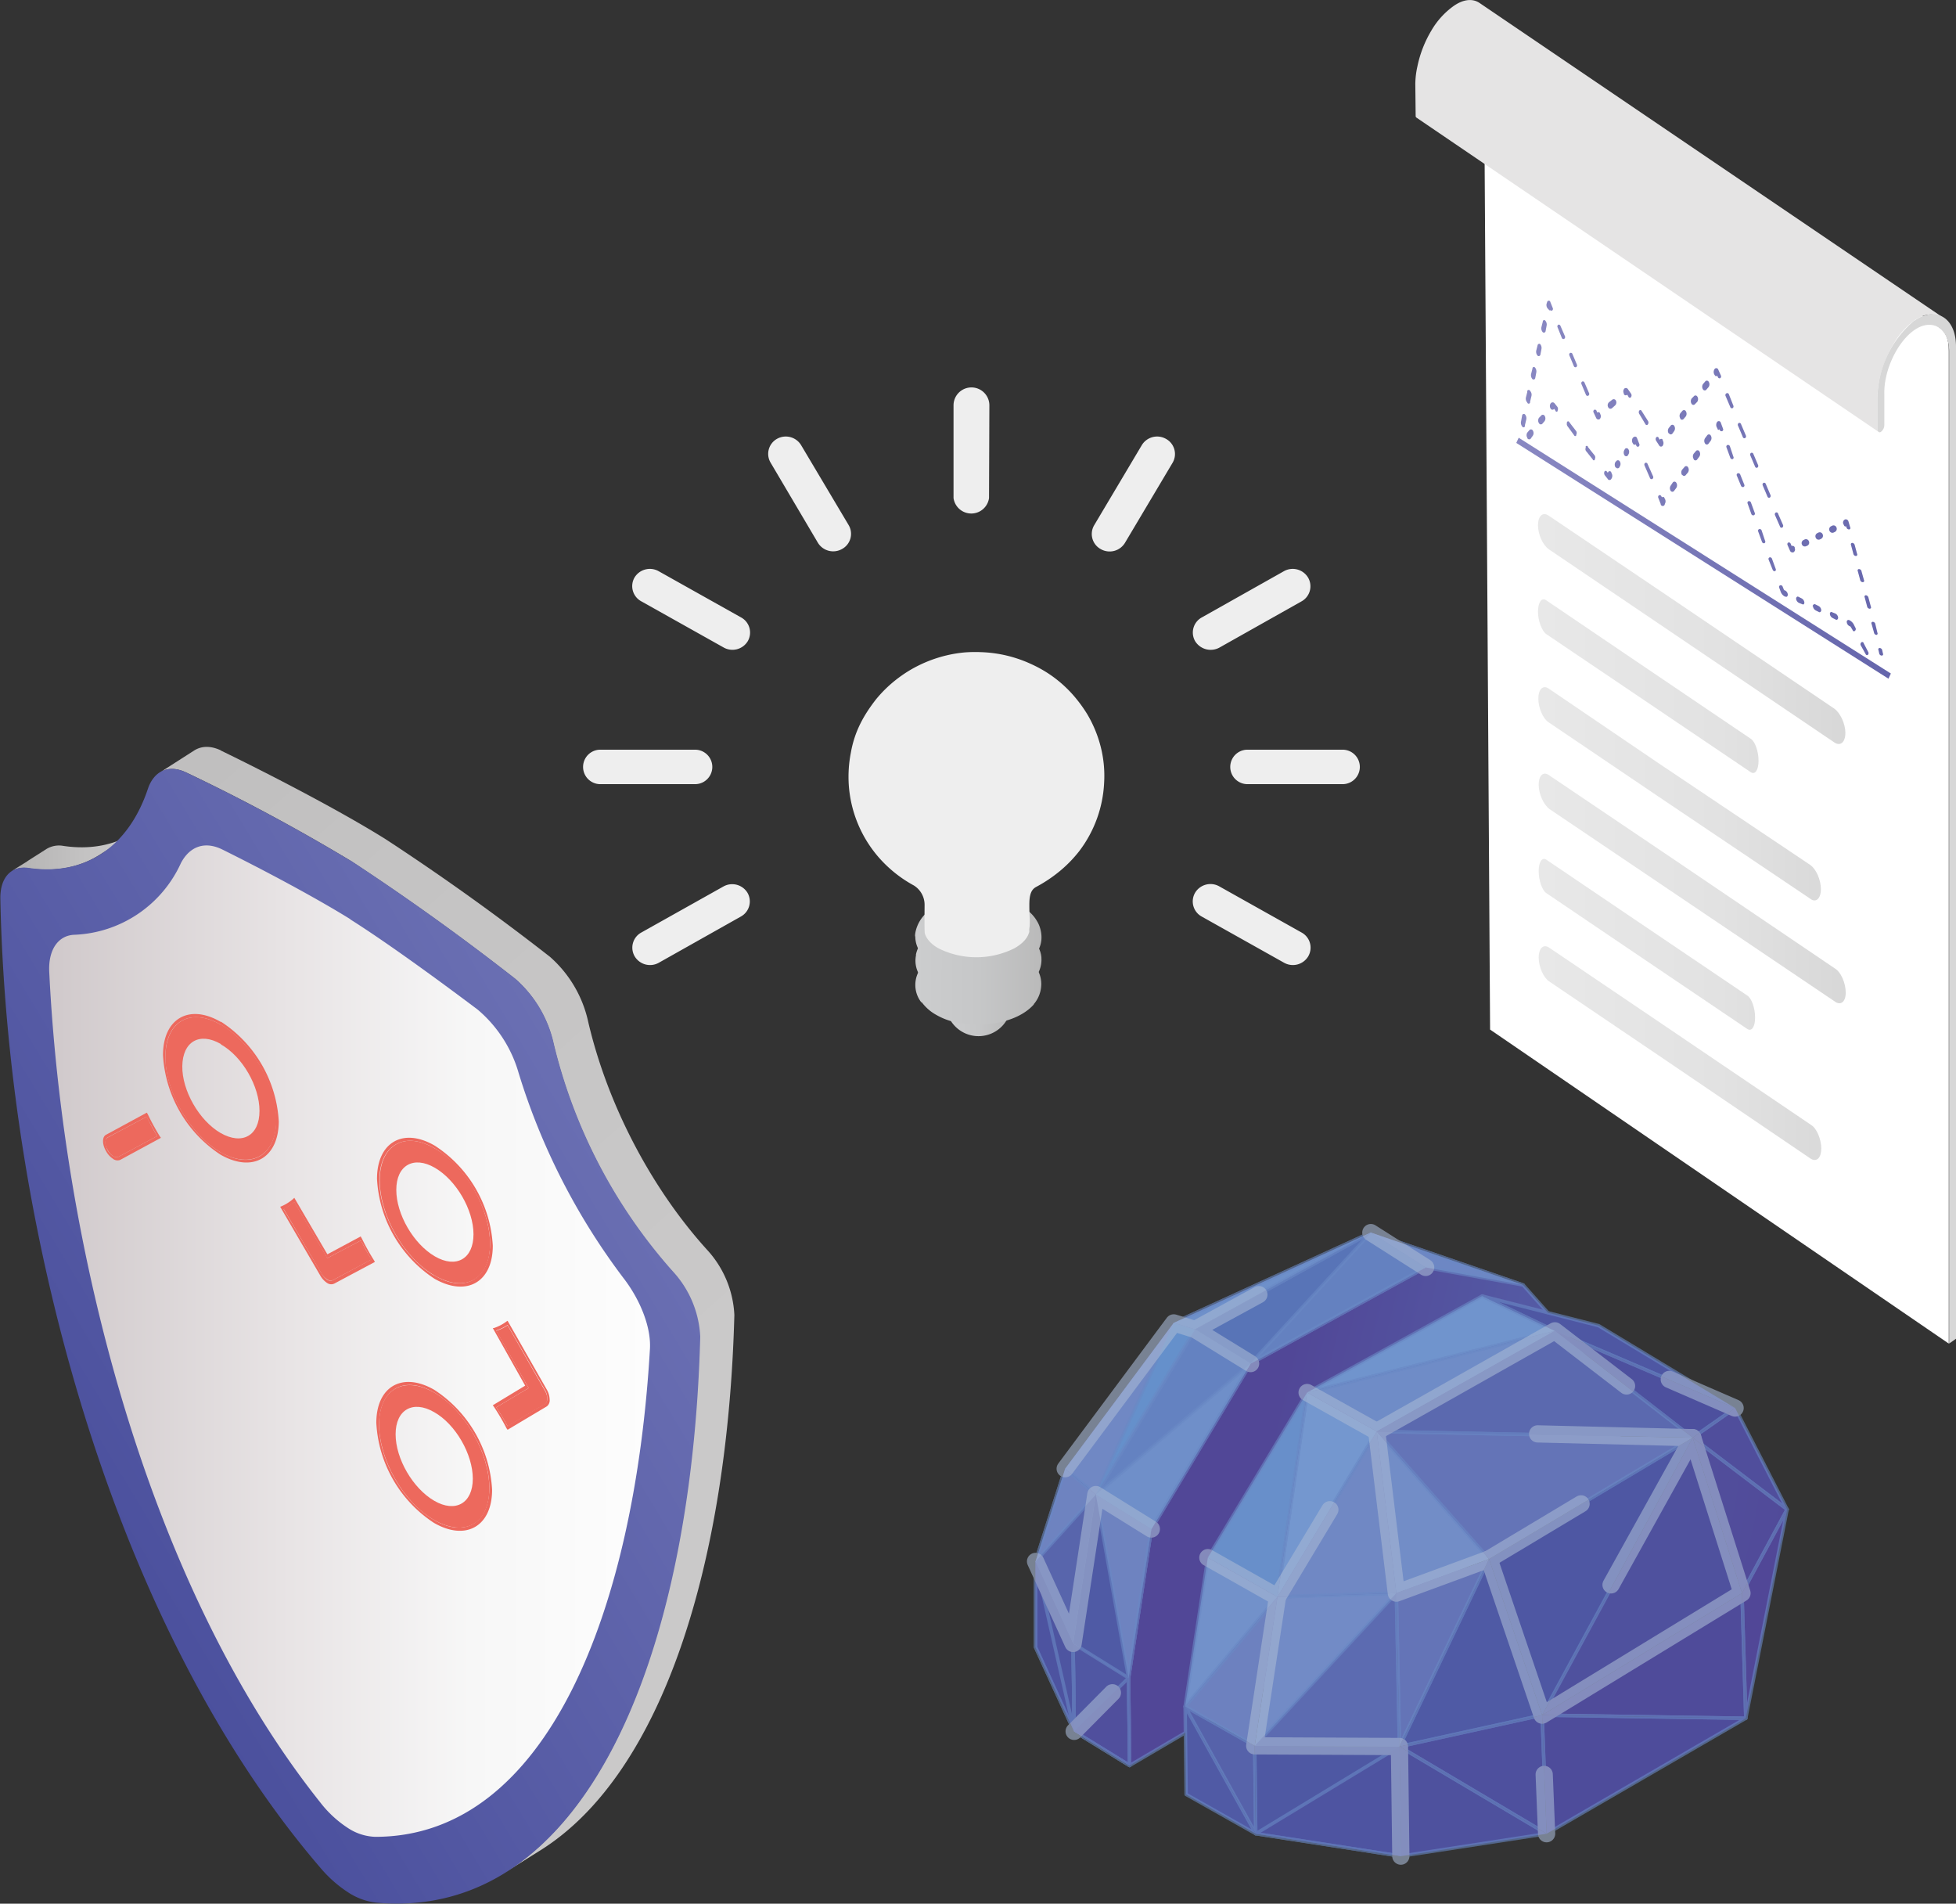 <svg xmlns="http://www.w3.org/2000/svg" xmlns:xlink="http://www.w3.org/1999/xlink" viewBox="0 0 567.6 552.3">
  <rect x="0" y="0" width="567.6" height="552.3" fill="#333333" stroke="none"/>
  <defs>
    <linearGradient id="a" x1="447" x2="533.5" y1="230.2" y2="230.2" gradientUnits="userSpaceOnUse">
      <stop offset="0" stop-color="#e8e8e8"/>
      <stop offset=".6" stop-color="#e2e2e2"/>
      <stop offset="1" stop-color="#d8d8d8"/>
    </linearGradient>
    <linearGradient id="e" x1="447" x2="533.5" y1="257.8" y2="257.8" xlink:href="#a"/>
    <linearGradient id="f" x1="447" x2="533.5" y1="199.1" y2="199.1" xlink:href="#a"/>
    <linearGradient id="g" x1="447" x2="533.5" y1="182.5" y2="182.5" xlink:href="#a"/>
    <linearGradient id="h" x1="447" x2="533.5" y1="274" y2="274" xlink:href="#a"/>
    <linearGradient id="i" x1="447" x2="533.5" y1="305.5" y2="305.5" xlink:href="#a"/>
    <linearGradient id="b" x1="671.5" x2="445.4" y1="135.3" y2="94.2" gradientUnits="userSpaceOnUse">
      <stop offset="0" stop-color="#414395"/>
      <stop offset="1" stop-color="#8988c2"/>
    </linearGradient>
    <linearGradient id="j" x1="670.8" x2="444.3" y1="142.2" y2="101.1" xlink:href="#b"/>
    <linearGradient id="k" x1="669.2" x2="443.2" y1="149" y2="108" xlink:href="#b"/>
    <linearGradient id="l" x1="668.6" x2="442.2" y1="156" y2="114.9" xlink:href="#b"/>
    <linearGradient id="m" x1="667.2" x2="441.1" y1="162.8" y2="121.8" xlink:href="#b"/>
    <linearGradient id="n" x1="679.7" x2="446.2" y1="130.3" y2="88" xlink:href="#b"/>
    <linearGradient id="o" x1="679" x2="442.5" y1="152.5" y2="109.5" xlink:href="#b"/>
    <linearGradient id="p" x1="680.2" x2="443.7" y1="145.1" y2="102.2" xlink:href="#b"/>
    <linearGradient id="q" x1="681.6" x2="445" y1="137.7" y2="94.8" xlink:href="#b"/>
    <linearGradient id="r" x1="674.8" x2="441.6" y1="158.7" y2="116.4" xlink:href="#b"/>
    <linearGradient id="s" x1="670.6" x2="442.7" y1="154" y2="112.6" xlink:href="#b"/>
    <linearGradient id="t" x1="675.4" x2="442.8" y1="150.8" y2="108.6" xlink:href="#b"/>
    <linearGradient id="u" x1="676.6" x2="441.4" y1="157.3" y2="114.6" xlink:href="#b"/>
    <linearGradient id="v" x1="673.3" x2="440.8" y1="163" y2="120.8" xlink:href="#b"/>
    <linearGradient id="w" x1="672.5" x2="444.5" y1="144.1" y2="102.7" xlink:href="#b"/>
    <linearGradient id="x" x1="671.8" x2="443.7" y1="148.8" y2="107.4" xlink:href="#b"/>
    <linearGradient id="y" x1="671.1" x2="442.9" y1="153.5" y2="112.1" xlink:href="#b"/>
    <linearGradient id="z" x1="670.2" x2="442.2" y1="158.2" y2="116.8" xlink:href="#b"/>
    <linearGradient id="A" x1="677.2" x2="443.9" y1="140.7" y2="98.4" xlink:href="#b"/>
    <linearGradient id="B" x1="673.3" x2="436.5" y1="179.4" y2="136.4" xlink:href="#b"/>
    <linearGradient id="C" x1="674.7" x2="437.8" y1="171.6" y2="128.6" xlink:href="#b"/>
    <linearGradient id="D" x1="676.1" x2="439.1" y1="163.9" y2="120.9" xlink:href="#b"/>
    <linearGradient id="E" x1="677.2" x2="440.5" y1="156.1" y2="113.1" xlink:href="#b"/>
    <linearGradient id="F" x1="678.8" x2="441.8" y1="148.3" y2="105.3" xlink:href="#b"/>
    <linearGradient id="G" x1="669.9" x2="436.5" y1="186.1" y2="143.8" xlink:href="#b"/>
    <linearGradient id="H" x1="668.5" x2="439" y1="178.3" y2="136.6" xlink:href="#b"/>
    <linearGradient id="I" x1="668.1" x2="438.6" y1="180.9" y2="139.3" xlink:href="#b"/>
    <linearGradient id="J" x1="667.8" x2="438.1" y1="183.6" y2="141.9" xlink:href="#b"/>
    <linearGradient id="K" x1="671.3" x2="437.6" y1="176.7" y2="134.2" xlink:href="#b"/>
    <linearGradient id="L" x1="669" x2="431.1" y1="205" y2="161.8" xlink:href="#b"/>
    <linearGradient id="M" x1="670.2" x2="432.3" y1="197.9" y2="154.7" xlink:href="#b"/>
    <linearGradient id="N" x1="671.4" x2="433.5" y1="190.8" y2="147.7" xlink:href="#b"/>
    <linearGradient id="O" x1="672.5" x2="434.8" y1="183.8" y2="140.6" xlink:href="#b"/>
    <linearGradient id="P" x1="666.3" x2="431.6" y1="211" y2="168.4" xlink:href="#b"/>
    <linearGradient id="Q" x1="669.4" x2="441.3" y1="162" y2="120.6" xlink:href="#b"/>
    <linearGradient id="R" x1="668.6" x2="440.6" y1="166.8" y2="125.4" xlink:href="#b"/>
    <linearGradient id="S" x1="674.3" x2="441.8" y1="158.6" y2="116.4" xlink:href="#b"/>
    <linearGradient id="T" x1="674.7" x2="439.7" y1="170.2" y2="127.5" xlink:href="#b"/>
    <linearGradient id="U" x1="675.6" x2="440.8" y1="164.3" y2="121.6" xlink:href="#b"/>
    <linearGradient id="V" x1="671.5" x2="439.1" y1="175.1" y2="132.9" xlink:href="#b"/>
    <linearGradient id="W" x1="670.3" x2="440.6" y1="167.2" y2="125.5" xlink:href="#b"/>
    <linearGradient id="X" x1="669.7" x2="440" y1="171.1" y2="129.3" xlink:href="#b"/>
    <linearGradient id="Y" x1="673.8" x2="440.6" y1="164.2" y2="121.9" xlink:href="#b"/>
    <linearGradient id="Z" x1="675.6" x2="438.7" y1="172.4" y2="129.4" xlink:href="#b"/>
    <linearGradient id="aa" x1="671.4" x2="438.1" y1="179.5" y2="137.1" xlink:href="#b"/>
    <linearGradient id="ab" x1="670.1" x2="442.2" y1="159.1" y2="117.8" xlink:href="#b"/>
    <linearGradient id="ac" x1="669.3" x2="441.4" y1="164.2" y2="122.8" xlink:href="#b"/>
    <linearGradient id="ad" x1="668.5" x2="440.6" y1="169.2" y2="127.9" xlink:href="#b"/>
    <linearGradient id="ae" x1="667.7" x2="439.8" y1="174.3" y2="132.9" xlink:href="#b"/>
    <linearGradient id="af" x1="674.9" x2="441.6" y1="155.5" y2="113.1" xlink:href="#b"/>
    <linearGradient id="ag" x1="671.4" x2="434.5" y1="192.2" y2="149.2" xlink:href="#b"/>
    <linearGradient id="ah" x1="672.7" x2="435.7" y1="184.9" y2="141.9" xlink:href="#b"/>
    <linearGradient id="ai" x1="673.9" x2="437" y1="177.5" y2="134.5" xlink:href="#b"/>
    <linearGradient id="aj" x1="675.1" x2="438.3" y1="170.2" y2="127.2" xlink:href="#b"/>
    <linearGradient id="ak" x1="676.4" x2="439.5" y1="162.8" y2="119.8" xlink:href="#b"/>
    <linearGradient id="al" x1="668.8" x2="434.1" y1="198.9" y2="156.3" xlink:href="#b"/>
    <linearGradient id="am" x1="666.5" x2="434.1" y1="203.1" y2="160.9" xlink:href="#b"/>
    <linearGradient id="an" x1="666.7" x2="434.3" y1="201.8" y2="159.6" xlink:href="#b"/>
    <linearGradient id="ao" x1="667.1" x2="434.5" y1="200.5" y2="158.3" xlink:href="#b"/>
    <linearGradient id="ap" x1="667" x2="433" y1="205" y2="162.5" xlink:href="#b"/>
    <linearGradient id="aq" x1="666.8" x2="431.3" y1="211" y2="168.3" xlink:href="#b"/>
    <linearGradient id="ar" x1="668.4" x2="435.9" y1="193.5" y2="151.3" xlink:href="#b"/>
    <linearGradient id="as" x1="469.1" x2="364" y1="460.3" y2="435.2" gradientUnits="userSpaceOnUse">
      <stop offset="0" stop-color="#5666ad"/>
      <stop offset="1" stop-color="#514797"/>
    </linearGradient>
    <radialGradient id="at" cx="350.4" cy="410.6" r="195" gradientTransform="translate(4 4.2) scale(.985)" gradientUnits="userSpaceOnUse">
      <stop offset="0" stop-color="#5165ac"/>
      <stop offset="1" stop-color="#514797"/>
    </radialGradient>
    <linearGradient id="c" x1="274.7" x2="293.2" y1="294.3" y2="294.3" gradientUnits="userSpaceOnUse">
      <stop offset="0" stop-color="#cccdce"/>
      <stop offset=".5" stop-color="#c6c7c8"/>
      <stop offset="1" stop-color="#bababa"/>
    </linearGradient>
    <linearGradient id="au" x1="265.6" x2="302.2" y1="285.7" y2="285.7" xlink:href="#c"/>
    <linearGradient id="av" x1="265.6" x2="302.2" y1="278.6" y2="278.6" xlink:href="#c"/>
    <linearGradient id="aw" x1="265.6" x2="302.3" y1="271.6" y2="271.6" xlink:href="#c"/>
    <linearGradient id="d" x1="391.7" x2="430.4" y1="247.1" y2="247.1" gradientTransform="matrix(-.922 0 0 1 400.3 0)" gradientUnits="userSpaceOnUse">
      <stop offset="0" stop-color="#cac9c9"/>
      <stop offset=".4" stop-color="#c4c3c3"/>
      <stop offset="1" stop-color="#b3b2b2"/>
    </linearGradient>
    <linearGradient id="ax" x1="250.6" x2="528.8" y1="430.8" y2="92.1" xlink:href="#d"/>
    <linearGradient id="ay" x1="232.3" x2="420.9" y1="319.3" y2="442.6" gradientTransform="matrix(-.922 0 0 1 400.3 0)" gradientUnits="userSpaceOnUse">
      <stop offset="0" stop-color="#6c71b4"/>
      <stop offset="1" stop-color="#494e9c"/>
    </linearGradient>
    <linearGradient id="az" x1="229.4" x2="418.7" y1="389.1" y2="389.1" gradientTransform="matrix(-.922 0 0 1 400.3 0)" gradientUnits="userSpaceOnUse">
      <stop offset="0" stop-color="#fdfdfd"/>
      <stop offset=".3" stop-color="#f7f7f7"/>
      <stop offset=".6" stop-color="#e8e4e5"/>
      <stop offset="1" stop-color="#d0c9cb"/>
    </linearGradient>
    <clipPath id="aA">
      <path fill="none" d="M29.7 386.3l.3-109.5 129.7 74.9-.3 109.4-129.7-74.8z"/>
    </clipPath>
  </defs>
  <path fill="#fff" d="M565.5 389.8v-288c0-3.4-.7-5.4-3-7L428 3.8c1.6 1 2.7 21.4 2.7 24.7l1.7 270.2z"/>
  <path fill="#e5e4e4" d="M429.4.9c-2-1.4-4.8-1.2-7.8 1a22.9 22.9 0 0 0-6.2 6.9 33.4 33.4 0 0 0-4.1 10.5 24.6 24.6 0 0 0-.6 5l.1 9.3a.6.6 0 0 0 .2.5l134 91.1-.2-.4v-9.3a25.3 25.3 0 0 1 .5-5 33.6 33.6 0 0 1 4.1-10.6 22.3 22.3 0 0 1 6.2-7c3.1-2 5.2-2 7.9-1z"/>
  <path fill="#d7d7d7" d="M555.6 93c6-4.2 11.9-1 12 7.3v288.1l-2 1.4v-288c-.1-6.8-5-9.5-10-6.1-5 3.4-8.9 11.7-8.8 18.4v9.1a2.5 2.5 0 0 1-1 2.1c-.4.3-1 0-1-.7v-9.1A30 30 0 0 1 555.5 93z"/>
  <path fill="url(#a)" d="M525.4 251c1.6 1.2 3 4.2 3 7 0 2.6-1.4 4-3 2.8L481.1 231l-31.8-21.5c-1.6-1.1-2.9-4.2-2.9-6.8 0-2.7 1.3-4 2.9-3l31.8 21.6z"/>
  <path fill="url(#e)" d="M532.5 281c1.7 1 3.1 4.2 3.1 7 0 2.6-1.4 3.8-3.1 2.6l-48.2-32.5-34.7-23.4c-1.7-1.3-3.1-4.4-3.1-7 0-2.7 1.3-4 3-2.8l34.7 23.4z"/>
  <path fill="url(#f)" d="M508 214.3c1.3.8 2.3 3.7 2.3 6.4s-1 4.2-2.3 3.3l-34.5-23.3-24.9-16.8c-1.2-1-2.3-3.8-2.3-6.4 0-2.7 1-4.2 2.3-3.4l24.8 16.8z"/>
  <path fill="url(#g)" d="M532.3 205.6c1.7 1.2 3.2 4.4 3.2 7 0 2.7-1.4 4-3.2 2.8l-48.2-32.6-34.6-23.4c-1.8-1.2-3.2-4.4-3.2-7 0-2.7 1.4-4 3.1-2.8l34.7 23.4z"/>
  <path fill="url(#h)" d="M507 288.8c1.3.8 2.3 3.7 2.3 6.4s-1 4.2-2.3 3.3l-33.9-22.9-24.4-16.5c-1.2-.8-2.2-3.7-2.2-6.4 0-2.6 1-4.1 2.2-3.3l24.4 16.5z"/>
  <path fill="url(#i)" d="M525.6 326.4c1.6 1 2.9 4.1 2.9 6.8s-1.3 4-3 3l-44.2-30-31.8-21.5c-1.6-1.1-3-4.2-3-6.9 0-2.6 1.3-4 3-2.9l31.8 21.5z"/>
  <path fill="url(#b)" d="M447.7 93.3a.4.4 0 0 1 .7-.3 1.7 1.7 0 0 1 .4 1.5l-.3 1.6a.5.5 0 0 1-.8.3 1.7 1.7 0 0 1-.4-1.5z"/>
  <path fill="url(#j)" d="M446.2 103.2a1.7 1.7 0 0 1-.4-1.5l.4-1.6a.5.5 0 0 1 .7-.3 1.7 1.7 0 0 1 .4 1.5l-.3 1.6a.5.5 0 0 1-.8.3z"/>
  <path fill="url(#k)" d="M444.7 110a1.7 1.7 0 0 1-.4-1.5l.4-1.6a.4.4 0 0 1 .7-.3 1.7 1.7 0 0 1 .4 1.5l-.3 1.6a.5.5 0 0 1-.8.3z"/>
  <path fill="url(#l)" d="M443.2 116.8a1.7 1.7 0 0 1-.4-1.5l.4-1.6a.4.4 0 0 1 .8-.3 1.6 1.6 0 0 1 .4 1.5l-.4 1.7a.4.4 0 0 1-.8.2z"/>
  <path fill="url(#m)" d="M441.7 123.7a1.7 1.7 0 0 1-.3-1.5l.3-1.7a.5.5 0 0 1 .8-.3 1.7 1.7 0 0 1 .4 1.5l-.4 1.7a.4.4 0 0 1-.8.3z"/>
  <path fill="url(#n)" d="M449 87.5a.5.5 0 0 1 .8-.1l.8 2a.6.6 0 0 1-.2.7h-.2a.3.3 0 0 1-.4-.2.1.1 0 0 1-.2.1l-.4-.4a1.6 1.6 0 0 1-.4-1.5z"/>
  <path fill="url(#o)" d="M459.1 110.7a.5.5 0 0 1 .7.3l1.3 3a.6.6 0 0 1-.2.8.5.5 0 0 1-.7-.3l-1.3-3.1a.6.6 0 0 1 .2-.7z"/>
  <path fill="url(#p)" d="M455.4 103.1a.6.6 0 0 1 .2-.7.5.5 0 0 1 .7.3l1.3 3.1a.6.6 0 0 1-.2.7.5.5 0 0 1-.7-.3z"/>
  <path fill="url(#q)" d="M452 95a.6.6 0 0 1 .2-.8.5.5 0 0 1 .6.3l1.3 3a.6.6 0 0 1-.2.8.5.5 0 0 1-.7-.3z"/>
  <path fill="url(#r)" d="M463.5 119.7a.5.5 0 0 1 .8.2l.1.3a1.2 1.2 0 0 1-.2 1.4.7.7 0 0 1-1-.3l-.8-1.7a.6.6 0 0 1 .2-.7.5.5 0 0 1 .7.3l.2.5z"/>
  <path fill="url(#s)" d="M467.8 116a.7.7 0 0 1 1.1.2 1.2 1.2 0 0 1-.2 1.4l-.9.8a.7.7 0 0 1-1.1-.2 1.2 1.2 0 0 1 .2-1.5z"/>
  <path fill="url(#t)" d="M471.4 112.7a.7.7 0 0 1 1 .2l.9 1.3a.9.9 0 0 1 0 1 .4.4 0 0 1-.7 0l-.4-.7a.6.6 0 0 1-1-.2v-.2a1.2 1.2 0 0 1 .2-1.4z"/>
  <path fill="url(#u)" d="M475.7 119.1a.4.4 0 0 1 .6 0l1.9 3a.9.9 0 0 1 0 1 .4.4 0 0 1-.7 0l-1.8-3a.9.9 0 0 1 0-1z"/>
  <path fill="url(#v)" d="M481.6 127.6a.5.5 0 0 1 .9 0v.2a1.4 1.4 0 0 1 0 1.5.6.6 0 0 1-1 0l-.9-1.4a.9.9 0 0 1 0-1 .4.4 0 0 1 .7.1l.3.6z"/>
  <path fill="url(#w)" d="M494.8 110.7a.6.6 0 0 1 1 0 1.4 1.4 0 0 1 0 1.6l-.6.7a.6.6 0 0 1-1 0 1.4 1.4 0 0 1 0-1.6z"/>
  <path fill="url(#x)" d="M490.9 117.2a1.4 1.4 0 0 1 0-1.6l.6-.6a.6.6 0 0 1 1 0 1.4 1.4 0 0 1 0 1.6l-.6.6a.6.6 0 0 1-1 0z"/>
  <path fill="url(#y)" d="M487.6 121.4a1.4 1.4 0 0 1 0-1.5l.6-.7a.6.6 0 0 1 1 .1 1.4 1.4 0 0 1 0 1.5l-.6.7a.6.6 0 0 1-1 0z"/>
  <path fill="url(#z)" d="M484.2 125.7a1.4 1.4 0 0 1 .1-1.6l.5-.6a.6.6 0 0 1 1 0 1.4 1.4 0 0 1 0 1.6l-.5.7a.6.6 0 0 1-1-.1z"/>
  <path fill="url(#A)" d="M497.6 107a.6.6 0 0 1 1 .2l.8 1.8a.6.6 0 0 1-.2.7.5.5 0 0 1-.7-.3l-.2-.4a.4.4 0 0 1-.6 0l-.2-.3a1.5 1.5 0 0 1 .1-1.7z"/>
  <path fill="url(#B)" d="M515.3 148.7a.5.5 0 0 1 .7.4l1.4 3.2a.6.6 0 0 1-.3.8.5.5 0 0 1-.6-.4l-1.4-3.2a.6.6 0 0 1 .2-.8z"/>
  <path fill="url(#C)" d="M511.5 140.8a.6.6 0 0 1 .2-.7.5.5 0 0 1 .7.3l1.4 3.3a.6.6 0 0 1-.3.7.5.5 0 0 1-.6-.3z"/>
  <path fill="url(#D)" d="M507.9 132.1a.6.6 0 0 1 .2-.7.5.5 0 0 1 .7.3l1.4 3.3a.6.6 0 0 1-.3.7.5.5 0 0 1-.6-.3z"/>
  <path fill="url(#E)" d="M504.3 123.4a.6.6 0 0 1 .3-.7.5.5 0 0 1 .6.3l1.4 3.3a.6.6 0 0 1-.2.8.5.5 0 0 1-.7-.4z"/>
  <path fill="url(#F)" d="M500.7 114.8a.6.6 0 0 1 .3-.7.5.5 0 0 1 .7.3l1.3 3.3a.6.6 0 0 1-.2.7.5.5 0 0 1-.7-.3z"/>
  <path fill="url(#G)" d="M519 157.4a.5.5 0 0 1 .6.3l.3.7a.7.7 0 0 1 .9.4v.2a1 1 0 0 1-.3 1.2.8.8 0 0 1-1.1-.5l-.7-1.6a.6.6 0 0 1 .2-.7z"/>
  <path fill="url(#H)" d="M531.7 152.5a.9.9 0 0 1 1.2.5 1 1 0 0 1-.4 1.3l-.4.2a.9.9 0 0 1-1.2-.5 1 1 0 0 1 .4-1.3z"/>
  <path fill="url(#I)" d="M526.9 156a1 1 0 0 1 .4-1.3l.4-.2a.9.9 0 0 1 1.2.5 1 1 0 0 1-.4 1.3l-.4.2a.9.9 0 0 1-1.2-.5z"/>
  <path fill="url(#J)" d="M522.9 158a1 1 0 0 1 .4-1.3l.4-.2a.9.9 0 0 1 1.2.5 1 1 0 0 1-.4 1.3l-.5.2a.9.9 0 0 1-1.1-.5z"/>
  <path fill="url(#K)" d="M535.4 150.7a.8.8 0 0 1 1 .6l.5 1.7a.4.4 0 0 1-.4.6.8.8 0 0 1-.7-.6v-.3a.5.5 0 0 1-.7-.3l-.2-.4a1 1 0 0 1 .5-1.3z"/>
  <path fill="url(#L)" d="M543.5 180.4a.8.8 0 0 1 .7.7l.6 2.5a.4.4 0 0 1-.3.6.8.8 0 0 1-.7-.7l-.7-2.5a.4.4 0 0 1 .4-.6z"/>
  <path fill="url(#M)" d="M541.5 172.7a.9.9 0 0 1 .7.7l.7 2.6a.4.4 0 0 1-.4.6.8.8 0 0 1-.7-.7l-.7-2.6a.4.4 0 0 1 .4-.6z"/>
  <path fill="url(#N)" d="M539.5 165.1a.8.8 0 0 1 .7.7l.7 2.5a.4.4 0 0 1-.4.6.8.8 0 0 1-.7-.6l-.7-2.6a.4.4 0 0 1 .4-.6z"/>
  <path fill="url(#O)" d="M537.5 157.5a.8.8 0 0 1 .7.6l.7 2.6a.4.4 0 0 1-.4.6.8.8 0 0 1-.7-.7l-.7-2.6a.4.4 0 0 1 .4-.5z"/>
  <path fill="url(#P)" d="M545.4 188a.8.8 0 0 1 .8.7l.2.9a.4.4 0 0 1-.4.6.8.8 0 0 1-.7-.7l-.2-.9a.4.4 0 0 1 .3-.6z"/>
  <path fill="url(#Q)" d="M447.2 120.6a.6.6 0 0 1 1 0 1.4 1.4 0 0 1 0 1.6l-.6.7a.6.6 0 0 1-1-.1 1.4 1.4 0 0 1 0-1.6z"/>
  <path fill="url(#R)" d="M443.2 127a1.4 1.4 0 0 1 0-1.5l.6-.7a.6.6 0 0 1 1 .1 1.4 1.4 0 0 1 0 1.5l-.5.7a.6.6 0 0 1-1.1 0z"/>
  <path fill="url(#S)" d="M450 117a.7.7 0 0 1 1.1 0l.8 1a1.1 1.1 0 0 1 .1 1.1.3.3 0 0 1-.6.1l-.4-.6a.6.6 0 0 1-1 0 1.4 1.4 0 0 1 0-1.6z"/>
  <path fill="url(#T)" d="M460.1 129.7a.3.3 0 0 1 .7 0l2 2.5a1.1 1.1 0 0 1 0 1 .3.3 0 0 1-.6.1l-2-2.5a1 1 0 0 1 0-1z"/>
  <path fill="url(#U)" d="M454.9 123.7a1.1 1.1 0 0 1-.2-1 .3.3 0 0 1 .7-.2l2 2.6a1 1 0 0 1 0 1 .3.3 0 0 1-.6.2z"/>
  <path fill="url(#V)" d="M466.6 137.2a.5.5 0 0 1 1 0 1.5 1.5 0 0 1 0 1.7.6.6 0 0 1-1.1 0l-.8-1a1.1 1.1 0 0 1-.1-1.1.4.4 0 0 1 .6-.1l.4.5z"/>
  <path fill="url(#W)" d="M471.5 130.3a.6.6 0 0 1 1 0 1.4 1.4 0 0 1 0 1.6l-.1.2a.6.6 0 0 1-1 0 1.5 1.5 0 0 1 0-1.6z"/>
  <path fill="url(#X)" d="M468.8 135.6a1.5 1.5 0 0 1 0-1.6l.2-.2a.6.6 0 0 1 1 0 1.4 1.4 0 0 1 0 1.6l-.1.2a.6.6 0 0 1-1 0z"/>
  <path fill="url(#Y)" d="M474 126.9a.6.6 0 0 1 1 .1l.7 1.8a.6.6 0 0 1-.3.8.5.5 0 0 1-.6-.4l-.2-.3a.4.4 0 0 1-.6 0l-.2-.3a1.5 1.5 0 0 1 .1-1.7z"/>
  <path fill="url(#Z)" d="M477.4 134.3a.5.5 0 0 1 .7.3l1.6 3.6a.6.6 0 0 1-.3.8.5.5 0 0 1-.6-.3l-1.6-3.7a.6.6 0 0 1 .2-.7z"/>
  <path fill="url(#aa)" d="M482.3 144.3a.4.4 0 0 1 .6 0l.2.4a1.4 1.4 0 0 1 0 1.5.6.6 0 0 1-1.2 0l-.7-1.8a.6.6 0 0 1 .2-.7.5.5 0 0 1 .7.3l.2.3z"/>
  <path fill="url(#ab)" d="M495.4 126.3a.6.6 0 0 1 1 0 1.4 1.4 0 0 1 0 1.6l-.6.8a.6.6 0 0 1-1 0 1.4 1.4 0 0 1 0-1.6z"/>
  <path fill="url(#ac)" d="M491.5 133.2a1.4 1.4 0 0 1 0-1.6l.6-.7a.6.6 0 0 1 1 0 1.4 1.4 0 0 1 0 1.6l-.6.8a.6.6 0 0 1-1 0z"/>
  <path fill="url(#ad)" d="M488.1 137.8a1.4 1.4 0 0 1 0-1.5l.7-.8a.6.6 0 0 1 1 0 1.4 1.4 0 0 1 0 1.6l-.6.7a.6.6 0 0 1-1 0z"/>
  <path fill="url(#ae)" d="M484.8 142.4a1.4 1.4 0 0 1 0-1.5l.6-.9a.6.6 0 0 1 1 0 1.4 1.4 0 0 1 0 1.6l-.6.8a.6.6 0 0 1-1 0z"/>
  <path fill="url(#af)" d="M498.3 122.4a.6.6 0 0 1 1 .1l.7 1.9a.5.5 0 0 1-.3.7.6.6 0 0 1-.7-.4v-.3a.3.3 0 0 1-.6 0l-.2-.4a1.5 1.5 0 0 1 .1-1.6z"/>
  <path fill="url(#ag)" d="M513.5 161.7a.6.6 0 0 1 .7.4l1.1 3a.5.5 0 0 1-.2.6.6.6 0 0 1-.7-.4l-1.2-3a.5.5 0 0 1 .3-.6z"/>
  <path fill="url(#ah)" d="M510.2 154.2a.5.5 0 0 1 .3-.7.6.6 0 0 1 .7.4l1 3a.5.5 0 0 1-.2.7.6.6 0 0 1-.7-.4z"/>
  <path fill="url(#ai)" d="M507.1 146a.5.5 0 0 1 .3-.6.6.6 0 0 1 .7.4l1.1 3a.5.5 0 0 1-.3.7.6.6 0 0 1-.7-.4z"/>
  <path fill="url(#aj)" d="M504 138a.5.5 0 0 1 .3-.7.6.6 0 0 1 .7.4l1.2 3a.5.5 0 0 1-.3.6.6.6 0 0 1-.7-.4z"/>
  <path fill="url(#ak)" d="M501 129.8a.5.5 0 0 1 .3-.7.6.6 0 0 1 .7.4l1 3a.5.5 0 0 1-.2.7.6.6 0 0 1-.7-.4z"/>
  <path fill="url(#al)" d="M516.6 169.8a.6.6 0 0 1 .7.4l.4 1 .3.1a1.5 1.5 0 0 1 .8 1.2c0 .4-.3.8-.6.6h-.2a2.5 2.5 0 0 1-1.3-1.5l-.4-1.1a.5.5 0 0 1 .3-.7z"/>
  <path fill="url(#am)" d="M532.6 178a1.5 1.5 0 0 1 .8 1.2c0 .4-.3.7-.6.6l-1-.5a1.5 1.5 0 0 1-.8-1.2c0-.4.3-.7.6-.5z"/>
  <path fill="url(#an)" d="M526 175.9c0-.4.4-.7.7-.6l1 .5a1.5 1.5 0 0 1 .8 1.2c0 .4-.3.7-.6.6l-1-.5a1.5 1.5 0 0 1-.8-1.2z"/>
  <path fill="url(#ao)" d="M521.2 173.7c0-.4.3-.7.6-.6l1 .5a1.5 1.5 0 0 1 .8 1.2c0 .4-.2.7-.6.5l-1-.4a1.5 1.5 0 0 1-.8-1.2z"/>
  <path fill="url(#ap)" d="M536.6 179.9a2.9 2.9 0 0 1 1.3 1.2l.5 1a.7.7 0 0 1-.1.9.4.4 0 0 1-.7-.2l-.6-1-.4-.2a1.4 1.4 0 0 1-.7-1.2.5.5 0 0 1 .7-.5z"/>
  <path fill="url(#aq)" d="M540.1 186.4a.4.4 0 0 1 .7.2l1.3 2.5a.7.7 0 0 1 0 .8.4.4 0 0 1-.7-.1l-1.4-2.5a.7.7 0 0 1 .1-.9z"/>
  <path fill="url(#ar)" d="M548 196.9l-108-68.4.7-1.5 108 68.4-.7 1.5z"/>
  <path fill="url(#as)" d="M397.8 357.6l44.2 15.2 28.4 31.9-.3 23.7-142.3 83.8-16.1-9.9-11.2-24.4V453l8.6-26.9 31.5-42.3 57.2-26.2z"/>
  <path fill="#6d87c4" d="M442 372.8l-28.3-5.1-50.8 27.9-28.8 48-6.6 43.2.3 25.4-16.1-9.9-.3-25.5 6.6-43.2 28.8-47.9 51-28.1 44.2 15.2z"/>
  <path fill="#4d53a0" d="M300.5 453l10.9 23.8.3 25.5-11.2-24.4V453z"/>
  <path fill="#6e83c0" d="M318 433.6l-6.6 43.2-10.9-23.8 8.6-26.9 8.9 7.5z"/>
  <path fill="#7088c4" d="M346.8 385.7L318 433.6l-8.9-7.5 31.5-42.3 6.2 1.9z"/>
  <path fill="#6e90ca" d="M340.6 383.8l6.2 1.9 51-28.1-57.2 26.2z"/>
  <path fill="#5874b7" d="M397.8 357.6l15.9 10.1-50.8 27.9-16.1-9.9 51-28.1z"/>
  <path fill="#6482c1" d="M346.8 385.7L318 433.6l16.1 10 28.8-48-16.1-9.9z"/>
  <path fill="#4f5aa5" d="M318 433.6l-6.6 43.2 16.1 10 6.6-43.2-16.1-10z"/>
  <path fill="#5057a3" d="M311.4 476.8l.3 25.5 16.1 9.9-.3-25.4-16.1-10z"/>
  <path fill="#504f9d" d="M327.5 486.8l-15.8 15.5 16.1 9.9-.3-25.4z"/>
  <path fill="#6e83c0" d="M318 433.6l9.5 53.2 6.6-43.2-16.1-10z"/>
  <path fill="#6f8fc9" d="M362.9 395.6l-44.9 38 16.1 10 28.8-48z"/>
  <path fill="#6481c0" d="M397.8 357.6l-34.9 38 50.8-27.9-15.9-10.1z"/>
  <path fill="#6590cb" d="M340.6 383.8L318 433.6l28.8-47.9-6.2-1.9z"/>
  <path fill="#5865ac" d="M318 433.6L300.5 453l10.9 23.8 6.6-43.2z"/>
  <path fill="#4e55a1" d="M300.5 453l11.2 49.3-.3-25.5-10.9-23.8z"/>
  <path fill="#7088c4" d="M399.5 415.3l-28.8 48 34.5-1.1-5.7-46.9z"/>
  <path fill="#4d509e" d="M491.2 417.1l12.3-8.6-52.3-22.4 40 31z"/>
  <path fill="#5662aa" d="M364.1 506.5l.3 25.5-20.5-36.9 20.2 11.4z"/>
  <path fill="#505aa5" d="M344.2 520.6l20.2 11.4-20.5-36.9.3 25.5z"/>
  <path fill="#6d81bf" d="M370.7 463.3l-26.8 31.8 20.2 11.4 6.6-43.2z"/>
  <path fill="#688fca" d="M370.7 463.3l-20.2-11.4 28.8-47.9-8.6 59.3z"/>
  <path fill="#7497cf" d="M370.7 463.3l28.8-48-20.2-11.3-8.6 59.3z"/>
  <path fill="#7291ca" d="M370.7 463.3l-20.2-11.4-6.6 43.2 26.8-31.8z"/>
  <path fill="#6f8cc7" d="M399.5 415.3L379.3 404l71.9-17.9-51.7 29.2z"/>
  <path fill="#7094cd" d="M430.1 376l-50.8 28 71.9-17.9-21.1-10.1z"/>
  <path fill="#4e57a3" d="M451.2 386.1L430.1 376l33.8 8.6 39.6 23.9-52.3-22.4z"/>
  <path fill="#4e58a3" d="M406.1 506.7l.5 31.8-42.2-6.5-.3-25.5 42 .2z"/>
  <path fill="#728bc6" d="M405.2 462.2l.9 44.5-42-.2 6.6-43.2 34.5-1.1z"/>
  <path fill="#728dc7" d="M432.1 452.3l-26.9 9.9-5.7-46.9 32.6 37z"/>
  <path fill="#4e57a3" d="M447.5 497.6l43.7-80.5-59.1 35.2 15.4 45.3z"/>
  <path fill="#4f519e" d="M447.5 497.6l43.7-80.5 14.3 45.1-58 35.4z"/>
  <path fill="#6474b7" d="M491.2 417.1l-91.7-1.8 32.6 37 59.1-35.2z"/>
  <path fill="#5b69af" d="M491.2 417.1l-91.7-1.8 51.7-29.2 40 31z"/>
  <path fill="url(#at)" d="M518.6 437.9l-27.4-20.8 14.3 45.1 13.1-24.3z"/>
  <path fill="#514797" d="M506.6 498.5l12-60.6-13.1 24.3 1.1 36.3z"/>
  <path fill="#4e4c9b" d="M506.6 498.5l-33.2-.5-25.9-.4 1.3 34.4 57.8-33.5z"/>
  <path fill="#4e519e" d="M448.8 532l-42.7-25.3.5 31.8 42.2-6.5z"/>
  <path fill="#4e509e" d="M448.8 532l-42.7-25.3 41.4-9.1 1.3 34.4z"/>
  <path fill="#4f5aa5" d="M406.1 506.7l26-54.4 15.4 45.3-41.4 9.1z"/>
  <path fill="#6474b7" d="M406.1 506.7l26-54.4-26.9 9.9.9 44.5z"/>
  <path fill="#5c6bb1" d="M405.2 462.2l-41.1 44.3 42 .2-.9-44.5z"/>
  <path fill="#4e54a1" d="M406.1 506.7L364.4 532l42.2 6.5-.5-31.8z"/>
  <path fill="#504e9c" d="M503.5 408.5l-12.3 8.6 27.4 20.8-15.1-29.4z"/>
  <path fill="#4f4b9a" d="M506.6 498.5l-59.1-.9 58-35.4 1.1 36.3z"/>
  <g fill="none" stroke-linecap="round" stroke-linejoin="round" opacity=".6">
    <path stroke="#6988c4" d="M343.8 502.8l-16 9.4-16.1-9.9-11.2-24.4V453l8.6-26.9 31.5-42.3 57.2-26.2 44.2 15.2 7.1 8"/>
    <path stroke="#6988c4" d="M442 372.8l-28.3-5.1-50.8 27.9-28.8 48-6.6 43.2.3 25.4-16.1-9.9-.3-25.5 6.6-43.2 28.8-47.9 51-28.1 44.2 15.2z"/>
    <path stroke="#6988c4" d="M300.5 453l10.9 23.8.3 25.5-11.2-24.4V453z"/>
    <path stroke="#6988c4" d="M318 433.6l-6.6 43.2-10.9-23.8 8.6-26.9 8.9 7.5z"/>
    <path stroke="#6988c4" d="M346.8 385.7L318 433.6l-8.9-7.5 31.5-42.3 6.2 1.9z"/>
    <path stroke="#6988c4" d="M340.6 383.8l6.2 1.9 51-28.1-57.2 26.2zM397.8 357.6l15.9 10.1-50.8 27.9-16.1-9.9 51-28.1z"/>
    <path stroke="#6988c4" d="M346.8 385.7L318 433.6l16.1 10 28.8-48-16.1-9.9z"/>
    <path stroke="#6988c4" d="M318 433.6l-6.6 43.2 16.1 10 6.6-43.2-16.1-10zM311.4 476.8l.3 25.5 16.1 9.9-.3-25.4-16.1-10z"/>
    <path stroke="#6988c4" d="M327.5 486.8l-15.8 15.5 16.1 9.9-.3-25.4zM318 433.6l9.5 53.2 6.6-43.2-16.1-10z"/>
    <path stroke="#6988c4" d="M362.9 395.6l-44.9 38 16.1 10 28.8-48zM397.8 357.6l-34.9 38 50.8-27.9-15.9-10.1zM340.6 383.8L318 433.6l28.8-47.9-6.2-1.9zM318 433.6L300.5 453l10.9 23.8 6.6-43.2z"/>
    <path stroke="#6988c4" d="M300.5 453l11.2 49.3-.3-25.5-10.9-23.8zM399.5 415.3l-28.8 48 34.5-1.1-5.7-46.9zM491.2 417.1l12.3-8.6-52.3-22.4 40 31zM364.1 506.5l.3 25.5-20.5-36.9 20.2 11.4zM344.2 520.6l20.2 11.4-20.5-36.9.3 25.5z"/>
    <path stroke="#6988c4" d="M370.7 463.3l-26.8 31.8 20.2 11.4 6.6-43.2z"/>
    <path stroke="#6988c4" d="M370.7 463.3l-20.2-11.4 28.8-47.9-8.6 59.3z"/>
    <path stroke="#6988c4" d="M370.7 463.3l28.8-48-20.2-11.3-8.6 59.3zM370.7 463.3l-20.2-11.4-6.6 43.2 26.8-31.8zM399.5 415.3L379.3 404l71.9-17.9-51.7 29.2z"/>
    <path stroke="#6988c4" d="M430.1 376l-50.8 28 71.9-17.9-21.1-10.1z"/>
    <path stroke="#6988c4" d="M451.2 386.1L430.1 376l33.8 8.6 39.6 23.9-52.3-22.4zM406.1 506.7l.4 31.8-42.1-6.5-.3-25.5 42 .2z"/>
    <path stroke="#6988c4" d="M405.2 462.2l.9 44.5-42-.2 6.6-43.2 34.5-1.1zM432.1 452.3l-26.9 9.9-5.7-46.9 32.6 37z"/>
    <path stroke="#6988c4" d="M447.5 497.6l43.7-80.5-59.1 35.2 15.4 45.3zM447.5 497.6l43.7-80.5 14.3 45.1-58 35.4z"/>
    <path stroke="#6988c4" d="M491.2 417.1l-91.7-1.8 32.6 37 59.1-35.2z"/>
    <path stroke="#6988c4" d="M491.2 417.1l-91.7-1.8 51.7-29.2 40 31zM518.6 437.9l-27.4-20.8 14.3 45.1 13.1-24.3z"/>
    <path stroke="#6988c4" d="M506.6 498.5l12-60.6-13.1 24.3 1.1 36.3z"/>
    <path stroke="#6988c4" d="M506.6 498.5l-33.2-.5-25.9-.4 1.3 34.4 57.8-33.5zM448.8 532l-42.7-25.3.4 31.8 42.3-6.5z"/>
    <path stroke="#6988c4" d="M448.8 532l-42.7-25.3 41.4-9.1 1.3 34.4z"/>
    <path stroke="#6988c4" d="M406.1 506.7l26-54.4 15.4 45.3-41.4 9.1z"/>
    <path stroke="#6988c4" d="M406.1 506.7l26-54.4-26.9 9.9.9 44.5zM405.2 462.2l-41.1 44.3 42 .2-.9-44.5zM406.1 506.7L364.4 532l42.1 6.5-.4-31.8zM503.5 408.5l-12.3 8.6 27.4 20.8-15.1-29.4zM506.6 498.5l-59.1-.9 58-35.4 1.1 36.3z"/>
    <path stroke="#a7b8d3" stroke-width="5" d="M379.3 404l20.2 11.3 5.7 46.9 26.9-9.9 15.4 45.3 58-35.4-14.3-45.1-45-1.1M406.5 538.5l-.4-31.8-42-.2 6.6-43.2-20.2-11.4"/>
    <path stroke="#a7b8d3" stroke-width="5" d="M399.5 415.3l51.7-29.2 20.8 16M370.7 463.3l15.2-25.3M458.8 436.3l-26.7 16M467.5 459.8l23.7-42.7M503.5 408.5l-19.1-8.3M448.8 532l-.7-17.2M300.5 453l10.9 23.8 6.6-43.2 16.1 10M362.9 395.6l-16.1-9.9M413.7 367.7l-15.9-10.1M365.3 375.6l-18.5 10.1-6.2-1.9-31.5 42.3M311.7 502.3l11.1-11.2"/>
  </g>
  <path fill="url(#c)" d="M274.9 294c-.5-1.5.3-3.2 2.4-4.4a14.7 14.7 0 0 1 13-.2c2.3 1.3 3.2 3 2.7 4.6a9.5 9.5 0 0 1-18.1 0z"/>
  <path fill="url(#au)" d="M267.3 290.6v.2a.9.9 0 0 0 .2 0 13.2 13.2 0 0 0 4.3 3.7 19 19 0 0 0 4 1.7c7.6 2.3 19.1 1 24.2-4.8v-.1a.2.2 0 0 1 .1-.1 9 9 0 0 0 2-4.7 8.3 8.3 0 0 0-.7-4.5c-4.8-10.5-28.3-10.4-34.2-1.1a8.2 8.2 0 0 0 0 9.7z"/>
  <path fill="url(#av)" d="M271 287a.6.6 0 0 0 .2.1l.6.4a18.9 18.9 0 0 0 3.6 1.5 27 27 0 0 0 6.2 1.2 28.7 28.7 0 0 0 10.2-1 21 21 0 0 0 2.4-.9 18.3 18.3 0 0 0 2.2-1 13.1 13.1 0 0 0 3.8-3.2 10.4 10.4 0 0 0 1-1.7 8.2 8.2 0 0 0 1-4.5v-.2c-.6-6.1-8.4-9.8-14.8-10.5-8.1-1-20 2-21.6 9.7V277.2c-.8 4.1 1.7 7.7 5.3 9.9z"/>
  <path fill="url(#aw)" d="M265.6 271.7a8 8 0 0 0 1.1 4c7.3 12.8 39.6 8.3 35.1-6.5a8 8 0 0 0-.9-2c-5.5-9.6-27.8-9.6-33.8-.3-1.5 2.3-1.7 4.8-1.5 4.8zm7-8.5a24.2 24.2 0 0 1 21.5-.2c6 3.3 6.1 8.7.3 12.1a24.2 24.2 0 0 1-21.5.2c-6-3.3-6-8.7-.3-12z"/>
  <path fill="#eee" d="M246.9 218.4c1.1-6.3 3.8-11 7.3-15.5a37.1 37.1 0 0 1 7.3-6.8 36.1 36.1 0 0 1 4.8-2.9 38 38 0 0 1 13.4-3.9 38.6 38.6 0 0 1 4.9-.1 37.5 37.5 0 0 1 14.5 3.4 37.6 37.6 0 0 1 4.5 2.4 35.8 35.8 0 0 1 9.1 8.2 39.4 39.4 0 0 1 2.8 4 35.7 35.7 0 0 1 4.2 10.7 34.3 34.3 0 0 1 .7 9.2 35.5 35.5 0 0 1-7.2 19.8 37 37 0 0 1-6 6.1 41 41 0 0 1-6.5 4.3c-1.5.8-2 2.3-2 5.2 0 5 .3 3.2 0 7.6a2.5 2.5 0 0 1-.2.8c-.9 2.5-3.8 4-4.1 4.2a24.7 24.7 0 0 1-21.3.4c-1.2-.5-3.9-2.1-4.7-4.6-.2-.3-.1-6.7-.1-8.4a6.6 6.6 0 0 0-3.1-5.6 37 37 0 0 1-10.5-8.5 35.7 35.7 0 0 1-8.4-20.7 36.3 36.3 0 0 1 .6-9.3zM215 179.1a5 5 0 0 1 2 6.9 5.2 5.2 0 0 1-7.1 1.8L186 174.4a5 5 0 0 1-1.9-6.8 5.2 5.2 0 0 1 7-1.9zM246.3 152.4a5 5 0 0 1-2 6.9 5.2 5.2 0 0 1-7-1.9l-13.7-23.2a5 5 0 0 1 1.9-6.9 5.2 5.2 0 0 1 7 1.9zM287 144.5a5.2 5.2 0 0 1-10.3 0v-26.9a5.2 5.2 0 0 1 10.4 0zM326.5 157.4a5.2 5.2 0 0 1-7.1 1.9 5 5 0 0 1-1.9-6.9l13.8-23.2a5.2 5.2 0 0 1 7-1.9 5 5 0 0 1 2 6.9zM354 187.8a5.3 5.3 0 0 1-7.2-1.8 5 5 0 0 1 2-6.9l23.8-13.4a5.2 5.2 0 0 1 7 1.9 5 5 0 0 1-1.8 6.8zM362 227.5a5 5 0 1 1 0-10h27.6a5 5 0 1 1 0 10zM348.7 265.9a5 5 0 0 1-1.9-6.9 5.2 5.2 0 0 1 7.1-1.8l23.9 13.4a5 5 0 0 1 1.8 6.9 5.2 5.2 0 0 1-7 1.8zM209.9 257.2a5.2 5.2 0 0 1 7 1.8 5 5 0 0 1-1.9 6.9l-23.8 13.4a5.2 5.2 0 0 1-7-1.8 5 5 0 0 1 1.8-6.9zM201.7 217.5a5 5 0 1 1 0 10h-27.5a5 5 0 1 1 0-10z"/>
  <g style="isolation:isolate">
    <path fill="url(#d)" d="M8 249.8a1751 1751 0 0 0 5.5-3.5 7 7 0 0 1 4.8-.9c7.9 1.2 15-.2 20.8-3.9L28.9 248c-5.8 3.7-12.8 5-20.7 3.9a7 7 0 0 0-4.8.8l4.5-2.8z"/>
    <path fill="url(#ax)" d="M64 217.7c14.4 7 34.5 17.4 47.8 25.7a699 699 0 0 1 47.8 34.2 35 35 0 0 1 11.1 18.9c5.6 24 18.3 48.2 34.4 66a30 30 0 0 1 8 19c-1.9 71.6-20.6 132.8-56.1 155.2l-10.2 6.4c35.6-22.4 54.3-83.6 56.2-155.3a30 30 0 0 0-8-19 153.3 153.3 0 0 1-34.4-66 35 35 0 0 0-11.1-18.8 706.4 706.4 0 0 0-47.8-34.3A553.8 553.8 0 0 0 54 224.1c-3-1.4-5.6-1.3-7.6 0l10-6.4c2.1-1.3 4.7-1.4 7.7 0z"/>
    <path fill="url(#ay)" d="M101.7 249.7A553.8 553.8 0 0 0 54 224.1c-5.2-2.5-9.4-.3-11.1 4.8-5.7 17-18.4 25.3-34.6 22.9-4.8-.7-8.3 2.5-8.2 9 2 96.4 32.7 211 92.8 281a36.8 36.8 0 0 0 8.1 7.2 18.8 18.8 0 0 0 8.2 3c60.2 5.4 91.5-70.4 94-164.2a30 30 0 0 0-8-19 153.3 153.3 0 0 1-34.5-66 35 35 0 0 0-11.1-18.8 706.4 706.4 0 0 0-47.8-34.3z"/>
  </g>
  <path fill="url(#az)" d="M101.7 266.7c-10-6.2-24.6-14-37.1-20.2-5.4-2.7-9.7-.7-12.1 3.9a35.5 35.5 0 0 1-31 20.8c-4.5.2-7.6 4.2-7.2 11C18.3 362.7 43 460.3 93 523a32.4 32.4 0 0 0 7.9 7.3 15.3 15.3 0 0 0 8 2.6c50 0 75.3-66 79.7-141.5.4-6.4-2.9-14.4-7.6-20.5a191.7 191.7 0 0 1-30.5-59.6 37.6 37.6 0 0 0-11.9-18.4c-12.5-9.4-27-19.9-37-26.2z"/>
  <g clip-path="url(#aA)" style="clip-path:url(#ca)">
    <path fill="#ed695d" d="M42.5 324l-11.2 6c-1 .5-1 2.2 0 3.7a4.6 4.6 0 0 0 1.5 1.7 1.7 1.7 0 0 0 1.6.2l11.2-6a70.9 70.9 0 0 1-3-5.6"/>
    <path fill="#ed685d" d="M32.8 335.4a4.6 4.6 0 0 1-1.6-1.7c-.8-1.5-.8-3.2 0-3.7l11.3-6 3.1 5.6-11.2 6a1.7 1.7 0 0 1-1.6-.2m9.8-12.6l-11.8 6.4c-1.2.6-1.2 2.8 0 4.8a6 6 0 0 0 2 2.2 2.1 2.1 0 0 0 2.1.3l11.8-6.4-.3-.4a67.5 67.5 0 0 1-3.5-6.4l-.3-.5"/>
    <path fill="#ed695d" d="M104.7 359.9L95 365l-9.6-16.3a13.6 13.6 0 0 1-3.1 2l11 18.8a4.8 4.8 0 0 0 1.7 1.7 1.6 1.6 0 0 0 1.6.2l11.2-6a67 67 0 0 1-3.1-5.6"/>
    <path fill="#ed685d" d="M95 365l9.7-5.1 3 5.5-11.1 6a1.6 1.6 0 0 1-1.6-.1 4.8 4.8 0 0 1-1.6-1.7l-11.1-18.8a13.6 13.6 0 0 0 3.1-2l9.6 16.3m9.7-6.4l-9.7 5.2-9.6-16.4-.3.3a13 13 0 0 1-3.5 2.2l-.3.1L92.9 370a6.3 6.3 0 0 0 2 2.2 2.1 2.1 0 0 0 2.1.2l11.8-6.3-.3-.5a65.8 65.8 0 0 1-3.5-6.3l-.3-.5"/>
    <path fill="#ed695d" d="M64.1 303c6.2 3.5 11.2 12.1 11.2 19.3s-5 10-11.3 6.4c-6.2-3.6-11.2-12.3-11.1-19.4s5-10 11.2-6.4m0-5.6c-8.9-5.1-16-1-16.1 9.2s7.1 22.6 16 27.8c8.9 5 16.1 1 16.2-9.2s-7.2-22.7-16-27.8"/>
    <path fill="#ed685d" d="M64 334.3c-8.9-5.2-16-17.6-16-27.8s7.2-14.3 16.1-9.2c8.9 5.1 16 17.6 16 27.8s-7.2 14.3-16 9.2m0-37.8c-9.2-5.4-16.8-1-16.8 9.6A37 37 0 0 0 64 335c9.3 5.3 16.8 1 16.9-9.6a37 37 0 0 0-16.8-29"/>
    <path fill="#ed695d" d="M126.2 338.8c6.2 3.6 11.2 12.2 11.2 19.3s-5 10-11.2 6.4-11.2-12.2-11.2-19.3 5-10 11.2-6.4m0-5.6c-8.8-5.2-16-1-16 9.2s7 22.6 16 27.7 16 1 16-9.2-7-22.6-16-27.7"/>
    <path fill="#ed685d" d="M126.1 370.1c-8.8-5-16-17.5-16-27.7s7.3-14.4 16.1-9.2 16.1 17.6 16 27.7-7.2 14.4-16 9.2m0-37.7c-9.2-5.4-16.8-1-16.8 9.6a37 37 0 0 0 16.7 29c9.3 5.3 16.9 1 16.9-9.6a37 37 0 0 0-16.8-29"/>
    <path fill="#ed695d" d="M147.3 384.5a13.4 13.4 0 0 1-3.3 1.6l9.4 16.6-9.4 5.6c1.2 1.8 2.3 3.6 3.3 5.5l10.9-6.5a1.7 1.7 0 0 0 .6-1.5 4.6 4.6 0 0 0-.6-2.2l-10.9-19.1"/>
    <path fill="#ed685d" d="M147.3 413.8c-1-1.9-2.1-3.7-3.3-5.5l9.4-5.6L144 386a13.4 13.4 0 0 0 3.3-1.6l10.9 19a4.6 4.6 0 0 1 .6 2.3 1.7 1.7 0 0 1-.6 1.5l-10.9 6.5m0-30.5l-.2.1a13 13 0 0 1-3.8 2h-.3l9.4 16.7-9.4 5.7.3.4a65.8 65.8 0 0 1 3.7 6.3l.3.4 11.4-6.8a2.2 2.2 0 0 0 .8-2 6 6 0 0 0-.8-2.8l-11.4-20"/>
    <path fill="#ed695d" d="M126 409.7c6.2 3.5 11.2 12.2 11.2 19.3s-5 10-11.2 6.4-11.2-12.2-11.2-19.3 5-10 11.2-6.4m0-5.7c-8.8-5-16-1-16 9.2s7 22.7 16 27.8 16 1 16-9.2-7-22.6-16-27.8"/>
    <path fill="#ed685d" d="M126 441c-9-5.1-16.1-17.6-16-27.8s7.2-14.3 16-9.2 16.1 17.6 16 27.8-7.2 14.3-16 9.2m0-37.8c-9.2-5.3-16.8-1-16.8 9.6a37 37 0 0 0 16.7 29c9.3 5.4 16.9 1 16.9-9.6a37 37 0 0 0-16.8-29"/>
  </g>
</svg>